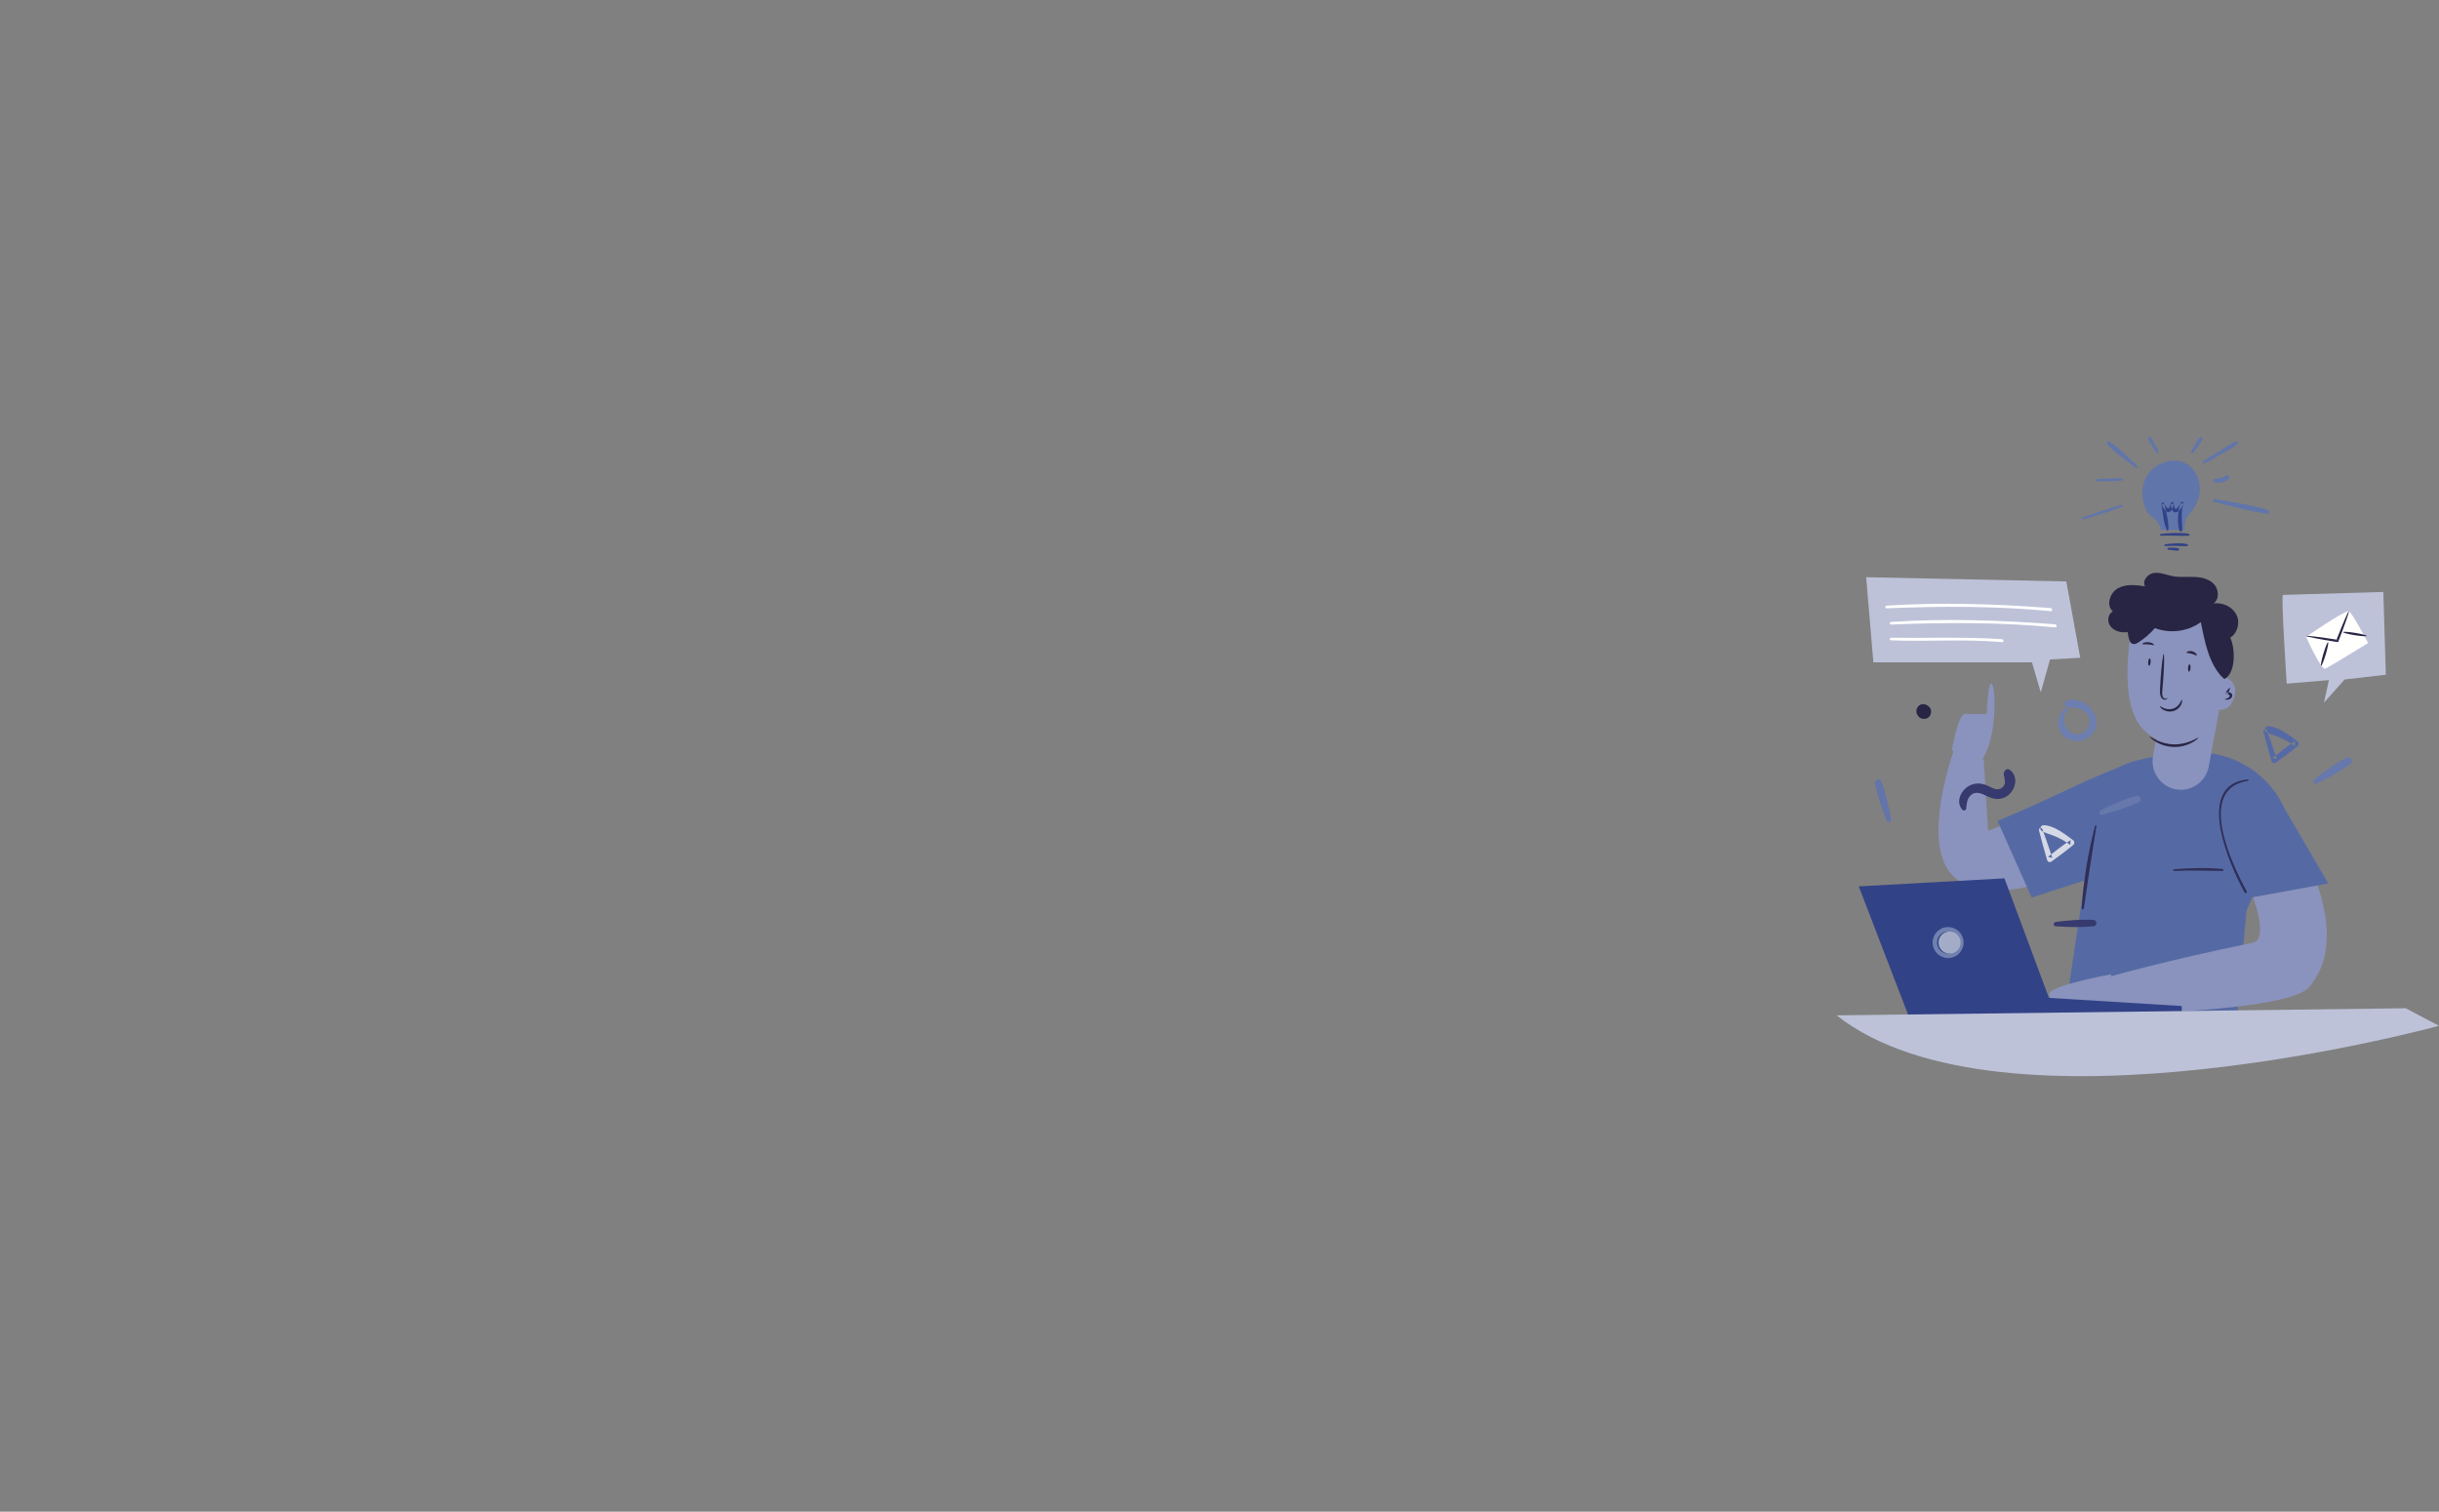 <?xml version="1.0" encoding="UTF-8"?>
<svg width="1652px" height="1024px" viewBox="0 0 1652 1024" version="1.1" xmlns="http://www.w3.org/2000/svg" xmlns:xlink="http://www.w3.org/1999/xlink" style="background: #4A52B7;">
    <rect x="0" y="0" width="1652" height="1024" fill="#808080" stroke="none"/>
    <!-- Generator: Sketch 49.3 (51167) - http://www.bohemiancoding.com/sketch -->
    <title>cover</title>
    <desc>Created with Sketch.</desc>
    <defs></defs>
    <g id="cover" stroke="none" stroke-width="1" fill="none" fill-rule="evenodd">
        <g id="Group-2" transform="translate(1244, 296)">
            <path d="M154.702,183.786 C149.886,188.436 148.056,195.673 152.646,201.258 C156.97,206.516 165.337,207.633 170.736,203.44 C183.773,193.322 170.184,174.654 156.116,178.519 C153.513,179.234 154.163,182.966 156.736,183.115 C160.85,183.35 165.252,183.508 168.538,186.407 C172.067,189.52 172.146,194.785 169.249,198.367 C161.581,207.847 148.261,193.887 156.318,185.41 C157.332,184.342 155.763,182.762 154.702,183.786" id="Fill-47" fill="#6D7EB0"></path>
            <path d="M289.04,199.402 C290.721,206.109 292.568,212.737 294.491,219.367 C294.953,220.965 296.358,221.465 297.632,220.533 C302.645,216.872 307.658,213.273 312.406,209.219 C313.319,208.44 313.12,206.868 312.218,206.201 C306.656,202.098 299.148,196.043 292.093,196 C290.298,195.988 289.046,198.704 290.865,199.832 C293.71,201.598 297.123,202.228 300.163,203.586 C303.674,205.155 307.149,206.996 310.249,209.376 C310.317,208.275 310.386,207.175 310.455,206.074 C305.15,209.586 300.154,213.526 295.106,217.45 C296.099,217.664 297.092,217.88 298.086,218.092 C295.933,211.542 293.723,205.042 291.336,198.588 C290.831,197.226 288.681,197.972 289.04,199.402" id="Fill-48" fill="#556AA4"></path>
            <path d="M325.042,234.836 C332.863,231.015 340.873,226.622 347.922,221.463 C350.513,219.572 347.964,215.875 345.233,217.332 C337.696,221.358 330.352,226.558 323.627,231.862 C322.278,232.925 323.269,235.7 325.042,234.836" id="Fill-49" fill="#6678AC"></path>
            <path d="M36.969,259.337 C35.415,250.733 33.39,241.804 30.447,233.62 C29.364,230.613 25.419,232.171 26.073,235.208 C27.878,243.583 30.791,252.067 33.946,259.97 C34.579,261.555 37.319,261.286 36.969,259.337" id="Fill-50" fill="#6274AA"></path>
            <path d="M62.603,182.753 L62.176,182.374 C60.29,180.709 57.198,180.382 55.366,182.374 C53.511,184.387 53.578,187.154 55.366,189.168 L55.746,189.596 C57.431,191.496 60.905,191.44 62.603,189.596 C64.291,187.76 64.632,184.544 62.603,182.753" id="Fill-51" fill="#282544"></path>
            <path d="M270.387,401.512 C270.387,401.512 188.065,420.568 155,387.662 L166.834,309.062 C170.429,286.469 168.284,242.996 185.671,227.575 C189.036,224.592 192.274,223.105 192.274,223.105 C204.471,217.244 226.168,214.081 247.001,214 C272.307,213.901 298.355,232.947 305,257.247 L277.609,321.011 L270.387,401.512" id="Fill-52" fill="#556AA4"></path>
            <path d="M263.048,267.842 C263.048,267.842 300.084,338.864 281.693,342.647 C221.2,355.089 186.084,365.296 186.084,365.296 L183,388.685 C183.904,392.22 305.394,389.163 319.781,372.911 C329.944,361.438 343.451,334.92 314.716,277.525 L305.985,258 L263.048,267.842" id="Fill-53" fill="#8A93BD"></path>
            <path d="M195,231.227 L102.552,266.783 L99.658,218.605 L79.865,211 C79.865,211 51.165,288.328 87.055,302.727 C122.949,317.125 163.394,290.521 163.394,290.521 L195,231.227" id="Fill-54" fill="#8A93BD"></path>
            <path d="M205,219 C173.045,229.248 153.986,241.258 109,260.144 L132.1,312 L171.918,299.131 L205,219" id="Fill-55" fill="#556AA4"></path>
            <polyline id="Fill-56" fill="#556AA4" points="257.462 258.295 280.667 312 333 302.482 297.742 242 256 258.295"></polyline>
            <path d="M228.616,293.991 C239.561,293.442 250.369,293.87 261.304,294 C262.259,294.012 262.205,292.792 261.304,292.697 C250.53,291.533 239.399,292 228.616,292.836 C227.805,292.899 227.785,294.034 228.616,293.991" id="Fill-57" fill="#302E58"></path>
            <path d="M278.548,232.002 C241.449,235.441 266.824,291.587 276.33,308.588 C276.863,309.534 278.284,308.682 277.759,307.73 C268.309,290.557 243.017,238.308 278.672,232.929 C279.18,232.854 279.066,231.955 278.548,232.002" id="Fill-58" fill="#302E58"></path>
            <path d="M175.039,263.345 C170.328,281.578 167.168,300.538 166.001,319.312 C165.953,320.087 167.304,320.286 167.418,319.499 C170.157,300.832 172.91,282.219 175.992,263.601 C176.091,263.006 175.197,262.735 175.039,263.345" id="Fill-59" fill="#302E58"></path>
            <path d="M262.487,161 C263.06,153.022 263.633,145.044 264.203,137.064 C270.414,135.298 273.641,127.274 271.162,121.259 C268.686,115.245 261.647,111.866 255.262,112.787 C259.292,110.016 258.98,103.399 255.673,99.779 C252.367,96.161 247.184,94.99 242.311,94.8 C237.44,94.61 232.508,95.206 227.715,94.307 C223.467,93.512 219.307,91.548 215.021,92.095 C210.735,92.639 206.64,97.509 208.95,101.196 C202.769,100.28 196.083,99.444 190.592,102.456 C185.1,105.466 182.343,114.033 187.063,118.169 C183.944,119.773 183.165,124.331 184.919,127.391 C186.671,130.449 190.259,132.056 193.75,132.309 C197.241,132.562 200.702,131.67 204.089,130.785" id="Fill-60" fill="#282544"></path>
            <path d="M260.617,145.12 L259.379,161.638 C259.379,161.638 273.244,163.53 269.291,176.339 C265.342,189.148 255.855,183.545 255.855,183.545 C255.855,183.545 253.486,216.368 220.288,205.961 C193.87,197.678 195.486,163.026 198.839,133.482 C200.14,122.038 210.827,114.167 221.991,116.37 L241.947,120.308 C253.482,122.584 261.507,133.249 260.617,145.12" id="Fill-61" fill="#8A93BD"></path>
            <path d="M261,175 L252.033,223.218 C250.014,234.082 239.392,241.031 228.731,238.467 C218.851,236.087 212.522,226.357 214.298,216.272 L219.165,188.637 L261,175" id="Fill-62" fill="#8A93BD"></path>
            <path d="M223.966,176.715 C224.024,176.695 224.139,177.401 223.018,177.887 C221.848,178.35 219.983,177.34 219.502,175.686 C218.879,174.095 218.972,172.164 219.072,170.185 C219.193,168.14 219.325,165.96 219.459,163.673 C220.108,154.434 221.036,146.973 221.532,147 C222.029,147.027 221.904,154.535 221.255,163.773 C221.069,166.057 220.894,168.235 220.727,170.278 C220.528,172.278 220.346,174.024 220.72,175.364 C220.995,176.722 222.107,177.388 222.832,177.284 C223.57,177.174 223.838,176.63 223.966,176.715" id="Fill-63" fill="#282544"></path>
            <path d="M212.008,203.026 C212.161,202.805 213.788,204.013 216.649,205.373 C219.49,206.74 223.669,208.138 228.404,208.243 C233.14,208.352 237.372,207.144 240.262,205.905 C243.174,204.676 244.85,203.542 244.994,203.769 C245.11,203.933 243.65,205.453 240.736,207.035 C237.852,208.62 233.405,210.109 228.371,209.994 C223.334,209.882 218.951,208.192 216.133,206.479 C213.284,204.769 211.884,203.184 212.008,203.026" id="Fill-64" fill="#282544"></path>
            <path d="M219.031,182.47 C219.229,182.307 220.028,183.035 221.552,183.672 C223.041,184.315 225.393,184.791 227.718,184.093 C230.042,183.381 231.66,181.702 232.472,180.36 C233.316,179.007 233.516,177.975 233.782,178 C233.982,177.997 234.235,179.137 233.568,180.848 C232.939,182.518 231.166,184.731 228.244,185.632 C225.313,186.504 222.506,185.682 220.963,184.67 C219.363,183.645 218.862,182.578 219.031,182.47" id="Fill-65" fill="#282544"></path>
            <path d="M263,177.724 C262.978,177.505 263.94,177.392 265.016,176.868 C265.547,176.596 266.016,176.209 266.183,175.669 C266.357,175.116 266.161,174.604 265.622,174.467 C265.177,174.331 264.755,174.444 264.655,174.576 L263.102,173.931 C264.561,171.528 265.866,169.873 266.245,170.008 C266.625,170.141 265.961,172.023 264.706,174.497 L263.152,173.854 C263.804,172.968 265.239,172.768 266.273,173.103 C267.028,173.303 267.697,173.906 267.876,174.478 C268.093,175.06 268.001,175.625 267.785,176.088 C267.358,177.04 266.348,177.596 265.571,177.801 C263.945,178.21 262.994,177.889 263,177.724" id="Fill-66" fill="#282544"></path>
            <path d="M237.012,145.999 C236.837,145.572 238.635,144.568 240.908,145.207 C243.185,145.833 244.285,147.642 243.937,147.926 C243.602,148.266 242.28,147.347 240.495,146.877 C238.721,146.358 237.145,146.47 237.012,145.999" id="Fill-67" fill="#282544"></path>
            <path d="M207.016,140.252 C206.809,139.898 208.616,138.818 211.142,139.026 C213.669,139.221 215.242,140.57 214.969,140.885 C214.718,141.244 213.072,140.66 211,140.516 C208.93,140.331 207.196,140.646 207.016,140.252" id="Fill-68" fill="#282544"></path>
            <path d="M261.606,163.108 C252.082,153.855 249.281,138.437 246.696,125.436 C237.873,131.837 225.739,133.411 215.567,129.476 C212.373,133.212 208.623,136.477 204.477,139.127 C203.299,139.88 201.9,140.612 200.56,140.208 C198.96,139.729 198.248,137.903 197.868,136.282 C196.651,131.098 196.607,125.546 198.423,120.537 C200.237,115.53 204.041,111.131 209.028,109.208 C214.356,107.153 220.351,108.045 225.882,109.474 C234.214,111.627 242.246,114.933 249.671,119.268 C256.962,123.524 263.964,129.151 267.056,136.985 C270.149,144.817 270.135,160.04 262.679,164" id="Fill-69" fill="#282544"></path>
            <path d="M238.661,158.999 C238.203,158.969 237.917,157.824 238.021,156.444 C238.125,155.063 238.583,153.969 239.041,154.001 C239.499,154.031 239.785,155.176 239.681,156.556 C239.577,157.936 239.119,159.031 238.661,158.999" id="Fill-70" fill="#282544"></path>
            <path d="M211.66,154.999 C211.204,154.967 210.916,153.825 211.022,152.444 C211.126,151.064 211.582,149.97 212.042,150.001 C212.498,150.031 212.786,151.175 212.68,152.556 C212.576,153.936 212.12,155.03 211.66,154.999" id="Fill-71" fill="#282544"></path>
            <path d="M78,212.544 C78,212.544 82.1,187.317 86.997,187.59 C91.895,187.862 101.688,187.588 101.688,187.588 C101.688,187.588 102.505,163.593 105.227,167.412 C107.946,171.229 108.804,203.51 98.307,219 L78,212.544" id="Fill-72" fill="#8A93BD"></path>
            <path d="M186,364 C186,364 143.176,371.739 144.012,377.476 C144.849,383.212 147.858,389 147.858,389 L186,388.072 L186,364" id="Fill-73" fill="#8A93BD"></path>
            <polyline id="Fill-74" fill="#324287" points="234 391.55 233.671 385.484 143.792 379.964 113.651 299 15 304.447 48.656 392 234 391.55"></polyline>
            <path d="M75.491,353 C69.955,353 65.322,348.672 65.016,343.077 C64.698,337.288 69.132,332.336 74.924,332.016 C75.12,332.006 75.314,332 75.509,332 C81.043,332 85.676,336.33 85.984,341.923 C86.302,347.716 81.866,352.666 76.076,352.984 C75.88,352.996 75.684,353 75.491,353 M75.509,335.003 C75.369,335.003 75.228,335.006 75.089,335.014 C70.953,335.242 67.785,338.779 68.011,342.912 C68.231,346.907 71.54,349.999 75.491,349.999 C75.631,349.999 75.77,349.996 75.911,349.988 C80.045,349.76 83.213,346.225 82.985,342.088 C82.767,338.095 79.46,335.003 75.509,335.003" id="Fill-75" fill="#7081AF"></path>
            <path d="M76.493,350 C72.541,350 69.231,346.907 69.011,342.911 C68.785,338.777 71.954,335.24 76.09,335.012 C76.23,335.004 76.371,335 76.511,335 C80.463,335 83.77,338.093 83.988,342.087 C84.216,346.225 81.048,349.76 76.913,349.988 C76.772,349.996 76.632,350 76.493,350" id="Fill-76" fill="#A3ACC7"></path>
            <path d="M0,391.818 L385.425,387 L408,398.867 C408,398.867 112.116,480.169 0,391.818" id="Fill-77" fill="#BDC2D8"></path>
            <path d="M302.22,106.998 C301.063,109.236 304.846,167.093 304.846,167.093 L333.417,164.725 L330.084,180 L344.044,164.303 L372,161.079 L370.302,105 L302.22,106.998" id="Fill-78" fill="#BDC2D8"></path>
            <path d="M227.269,16.084 C227.269,16.084 207.654,17.075 207,38.22 C207,38.22 207.327,49.784 213.538,54.08 C219.749,58.375 219.422,63 219.422,63 L235.767,63 C235.767,63 235.113,57.053 237.729,53.75 C240.345,50.445 246.883,43.506 245.9,33.264 C244.921,23.022 237.402,15.092 227.269,16.084" id="Fill-79" fill="#6075AA"></path>
            <path d="M219.703,66.883 C225.856,66.646 232.076,67.208 238.184,66.911 C239.067,66.87 239.367,65.728 238.406,65.564 C232.467,64.546 225.678,65.11 219.703,65.667 C218.79,65.753 218.742,66.921 219.703,66.883" id="Fill-80" fill="#324287"></path>
            <path d="M222.706,73.932 C225.119,73.81 227.538,73.724 229.952,73.746 C232.353,73.768 234.815,74.114 237.202,73.961 C238.079,73.905 238.349,72.785 237.417,72.573 C232.801,71.523 227.181,72.13 222.515,72.702 C221.715,72.801 221.9,73.973 222.706,73.932" id="Fill-81" fill="#324287"></path>
            <path d="M224.697,76.377 C226.812,76.507 228.997,77.039 231.105,76.998 C232.151,76.979 232.342,75.67 231.349,75.393 C229.3,74.821 226.82,75.02 224.697,75.095 C223.762,75.129 223.774,76.32 224.697,76.377" id="Fill-82" fill="#324287"></path>
            <path d="M224.664,63.074 C225.154,57.253 223.033,50.812 221.962,45.101 C221.345,45.344 220.73,45.582 220.117,45.822 C221.004,47.175 222.481,51.073 224.75,50.933 C227.094,50.79 227.96,46.919 228.294,45.342 C227.617,45.342 226.943,45.342 226.27,45.342 C226.722,47.139 226.781,51.474 229.828,51.064 C232.412,50.718 234.153,47.169 234.944,45.224 C234.243,45.045 233.542,44.865 232.841,44.687 C231.279,50.379 230.531,57.588 232.095,63.326 C232.377,64.357 234.145,64.152 234.11,63.074 C233.92,57.042 233.006,51.138 234.944,45.224 C235.361,43.955 233.341,43.505 232.841,44.687 C232.555,45.359 230.885,49.18 229.307,48.686 C228.909,48.563 228.379,45.158 228.294,44.825 C228.059,43.934 226.456,43.866 226.27,44.825 C226.041,45.996 225.516,49.182 224.026,48.23 C223.164,47.68 222.404,45.72 221.86,44.88 C221.235,43.915 219.843,44.596 220.015,45.601 C220.987,51.314 221.255,57.965 223.734,63.307 C223.949,63.768 224.631,63.477 224.664,63.074" id="Fill-83" fill="#324287"></path>
            <path d="M166.875,55.962 C175.757,53.101 184.923,50.636 193.593,47.176 C194.286,46.899 194.036,45.832 193.279,46.023 C184.237,48.298 175.365,51.68 166.496,54.569 C165.626,54.852 165.995,56.245 166.875,55.962" id="Fill-84" fill="#6075AA"></path>
            <path d="M176.753,30 C182.211,29.893 187.887,30.195 193.302,29.526 C194.211,29.414 194.254,28.203 193.302,28.133 C187.859,27.739 182.209,28.33 176.753,28.498 C175.752,28.529 175.746,30.02 176.753,30" id="Fill-85" fill="#6075AA"></path>
            <path d="M203.735,19.677 C197.555,14.246 191.656,7.468 184.615,3.17 C183.511,2.495 182.484,3.992 183.286,4.909 C188.686,11.082 196.262,15.67 202.614,20.81 C203.395,21.439 204.516,20.363 203.735,19.677" id="Fill-86" fill="#6075AA"></path>
            <path d="M217.998,10.6 C218.056,8.805 216.739,7.08 215.916,5.587 C214.943,3.822 214.1,1.776 212.757,0.299 C212.08,-0.446 210.708,0.314 211.056,1.349 C211.707,3.281 213.045,4.997 214.103,6.71 C215.002,8.166 215.87,10.204 217.416,10.954 C217.682,11.084 217.987,10.931 217.998,10.6" id="Fill-87" fill="#6075AA"></path>
            <path d="M241.518,10.657 C243.784,7.687 246.146,4.71 247.87,1.454 C248.48,0.304 246.788,-0.577 245.966,0.461 C243.635,3.4 241.886,6.698 240.1,9.918 C239.632,10.764 240.923,11.434 241.518,10.657" id="Fill-89" fill="#6075AA"></path>
            <path d="M248.829,17.94 C252.846,16.15 256.629,13.825 260.451,11.618 C264.224,9.44 268.449,7.546 271.735,4.593 C272.405,3.992 271.689,2.761 270.878,3.041 C267.032,4.366 263.551,6.977 260.05,9.099 C256.088,11.5 252.009,13.778 248.294,16.597 C247.713,17.039 248.047,18.287 248.829,17.94" id="Fill-90" fill="#6075AA"></path>
            <path d="M255.545,30.447 C258.446,31.704 263.435,30.774 265.688,28.108 C266.474,27.18 265.637,25.819 264.702,26.02 C263.156,26.356 261.726,27.363 260.184,27.807 C258.648,28.251 257.077,28.242 255.545,28.629 C254.751,28.83 254.889,30.164 255.545,30.447" id="Fill-91" fill="#6075AA"></path>
            <path d="M255.709,43.954 C267.516,46.966 279.701,50.41 291.78,51.989 C293.238,52.179 293.438,49.849 292.117,49.447 C280.548,45.937 268.121,44.115 256.23,42.017 C255.007,41.804 254.459,43.635 255.709,43.954" id="Fill-92" fill="#6075AA"></path>
            <path d="M87.718,251.884 C88.124,249.214 88.045,246.673 89.549,244.321 C92.544,239.634 96.798,240.813 100.915,242.875 C105.112,244.974 109.064,246.235 113.624,244.27 C120.75,241.207 124.092,230.524 117.294,225.501 C115.092,223.873 112.924,226.559 113.218,228.617 C113.632,231.489 115.065,234.652 112.587,237.121 C109.276,240.422 105.395,237.649 102.089,236.17 C98.522,234.568 94.728,234.217 91.047,235.696 C84.707,238.243 80.11,246.788 85.142,252.56 C85.854,253.374 87.549,253.006 87.718,251.884" id="Fill-93" fill="#373A6E"></path>
            <path d="M179.758,255.94 C188.105,253.736 196.739,251.031 204.564,247.449 C207.436,246.131 205.585,242.243 202.65,243.13 C194.544,245.574 186.423,249.146 178.892,252.923 C177.381,253.68 177.869,256.438 179.758,255.94" id="Fill-94" fill="#6678AC"></path>
            <path d="M137.04,266.402 C138.719,273.107 140.568,279.737 142.491,286.367 C142.953,287.965 144.358,288.465 145.632,287.533 C150.644,283.873 155.657,280.273 160.406,276.219 C161.32,275.44 161.119,273.868 160.216,273.201 C154.655,269.098 147.148,263.043 140.093,263 C138.298,262.988 137.046,265.704 138.865,266.832 C141.71,268.598 145.123,269.228 148.165,270.588 C151.674,272.155 155.148,273.998 158.247,276.374 C158.316,275.275 158.385,274.175 158.455,273.076 C153.15,276.588 148.152,280.526 143.106,284.452 C144.099,284.664 145.091,284.878 146.086,285.094 C143.933,278.544 141.723,272.042 139.336,265.586 C138.83,264.226 136.681,264.972 137.04,266.402" id="Fill-95" fill="#D5D9E5"></path>
            <path d="M148.23,331.453 C156.632,332.049 165.467,332.286 173.86,331.498 C176.943,331.207 176.563,327.185 173.569,327.075 C165.308,326.765 156.647,327.454 148.459,328.504 C146.816,328.716 146.324,331.318 148.23,331.453" id="Fill-96" fill="#373A6E"></path>
            <polyline id="Fill-97" fill="#BDC2D8" points="20 95 24.889 152.699 132.312 152.699 138.26 173 144.529 150.736 165 149.561 155.563 97.882 20 95"></polyline>
            <path d="M33.864,116.083 C70.975,114.52 107.993,114.475 145.006,117.994 C146.327,118.122 146.336,116.017 145.006,115.917 C108.051,113.105 70.883,111.877 33.864,114.279 C32.721,114.354 32.703,116.133 33.864,116.083" id="Fill-98" fill="#FFFFFE"></path>
            <path d="M36.866,127.084 C73.976,125.519 110.993,125.475 148.008,128.995 C149.326,129.12 149.336,127.017 148.008,126.917 C111.052,124.104 73.882,122.877 36.866,125.28 C35.72,125.354 35.703,127.133 36.866,127.084" id="Fill-99" fill="#FFFFFE"></path>
            <path d="M36.876,137.777 C62.02,138.738 86.868,136.761 111.997,138.995 C113.327,139.112 113.341,137.076 111.997,136.986 C86.903,135.338 61.997,136.321 36.876,136.035 C35.704,136.02 35.712,137.733 36.876,137.777" id="Fill-100" fill="#FFFFFE"></path>
            <path d="M318,135.441 C318,135.441 328.146,158.144 330.973,156.955 C333.803,155.764 360,139.566 360,139.566 C360,139.566 349.263,119.239 347.027,118.055 C344.792,116.868 318,135.441 318,135.441" id="Fill-101" fill="#FFFFFE"></path>
            <path d="M346.964,118.002 C347.375,118.149 344.262,127.113 340.018,138.019 L339.864,138.413 L339.635,139 L338.997,138.899 C327.286,137.051 317.932,135.238 318,134.826 C318.071,134.416 327.537,135.557 339.251,137.388 L338.382,137.874 L338.537,137.482 C342.781,126.574 346.556,117.853 346.964,118.002" id="Fill-102" fill="#282544"></path>
            <path d="M328.137,154.998 C327.686,154.905 328.383,151.233 329.696,146.799 C331.007,142.362 332.429,138.874 332.868,139.004 C333.309,139.135 332.612,142.805 331.309,147.205 C330.01,151.601 328.588,155.091 328.137,154.998" id="Fill-103" fill="#282544"></path>
            <path d="M358.999,134.779 C358.931,135.212 355.294,134.989 350.876,134.284 C346.458,133.577 342.933,132.652 343.001,132.22 C343.071,131.789 346.704,132.01 351.124,132.717 C355.54,133.424 359.065,134.349 358.999,134.779" id="Fill-104" fill="#282544"></path>
        </g>
    </g>
</svg>